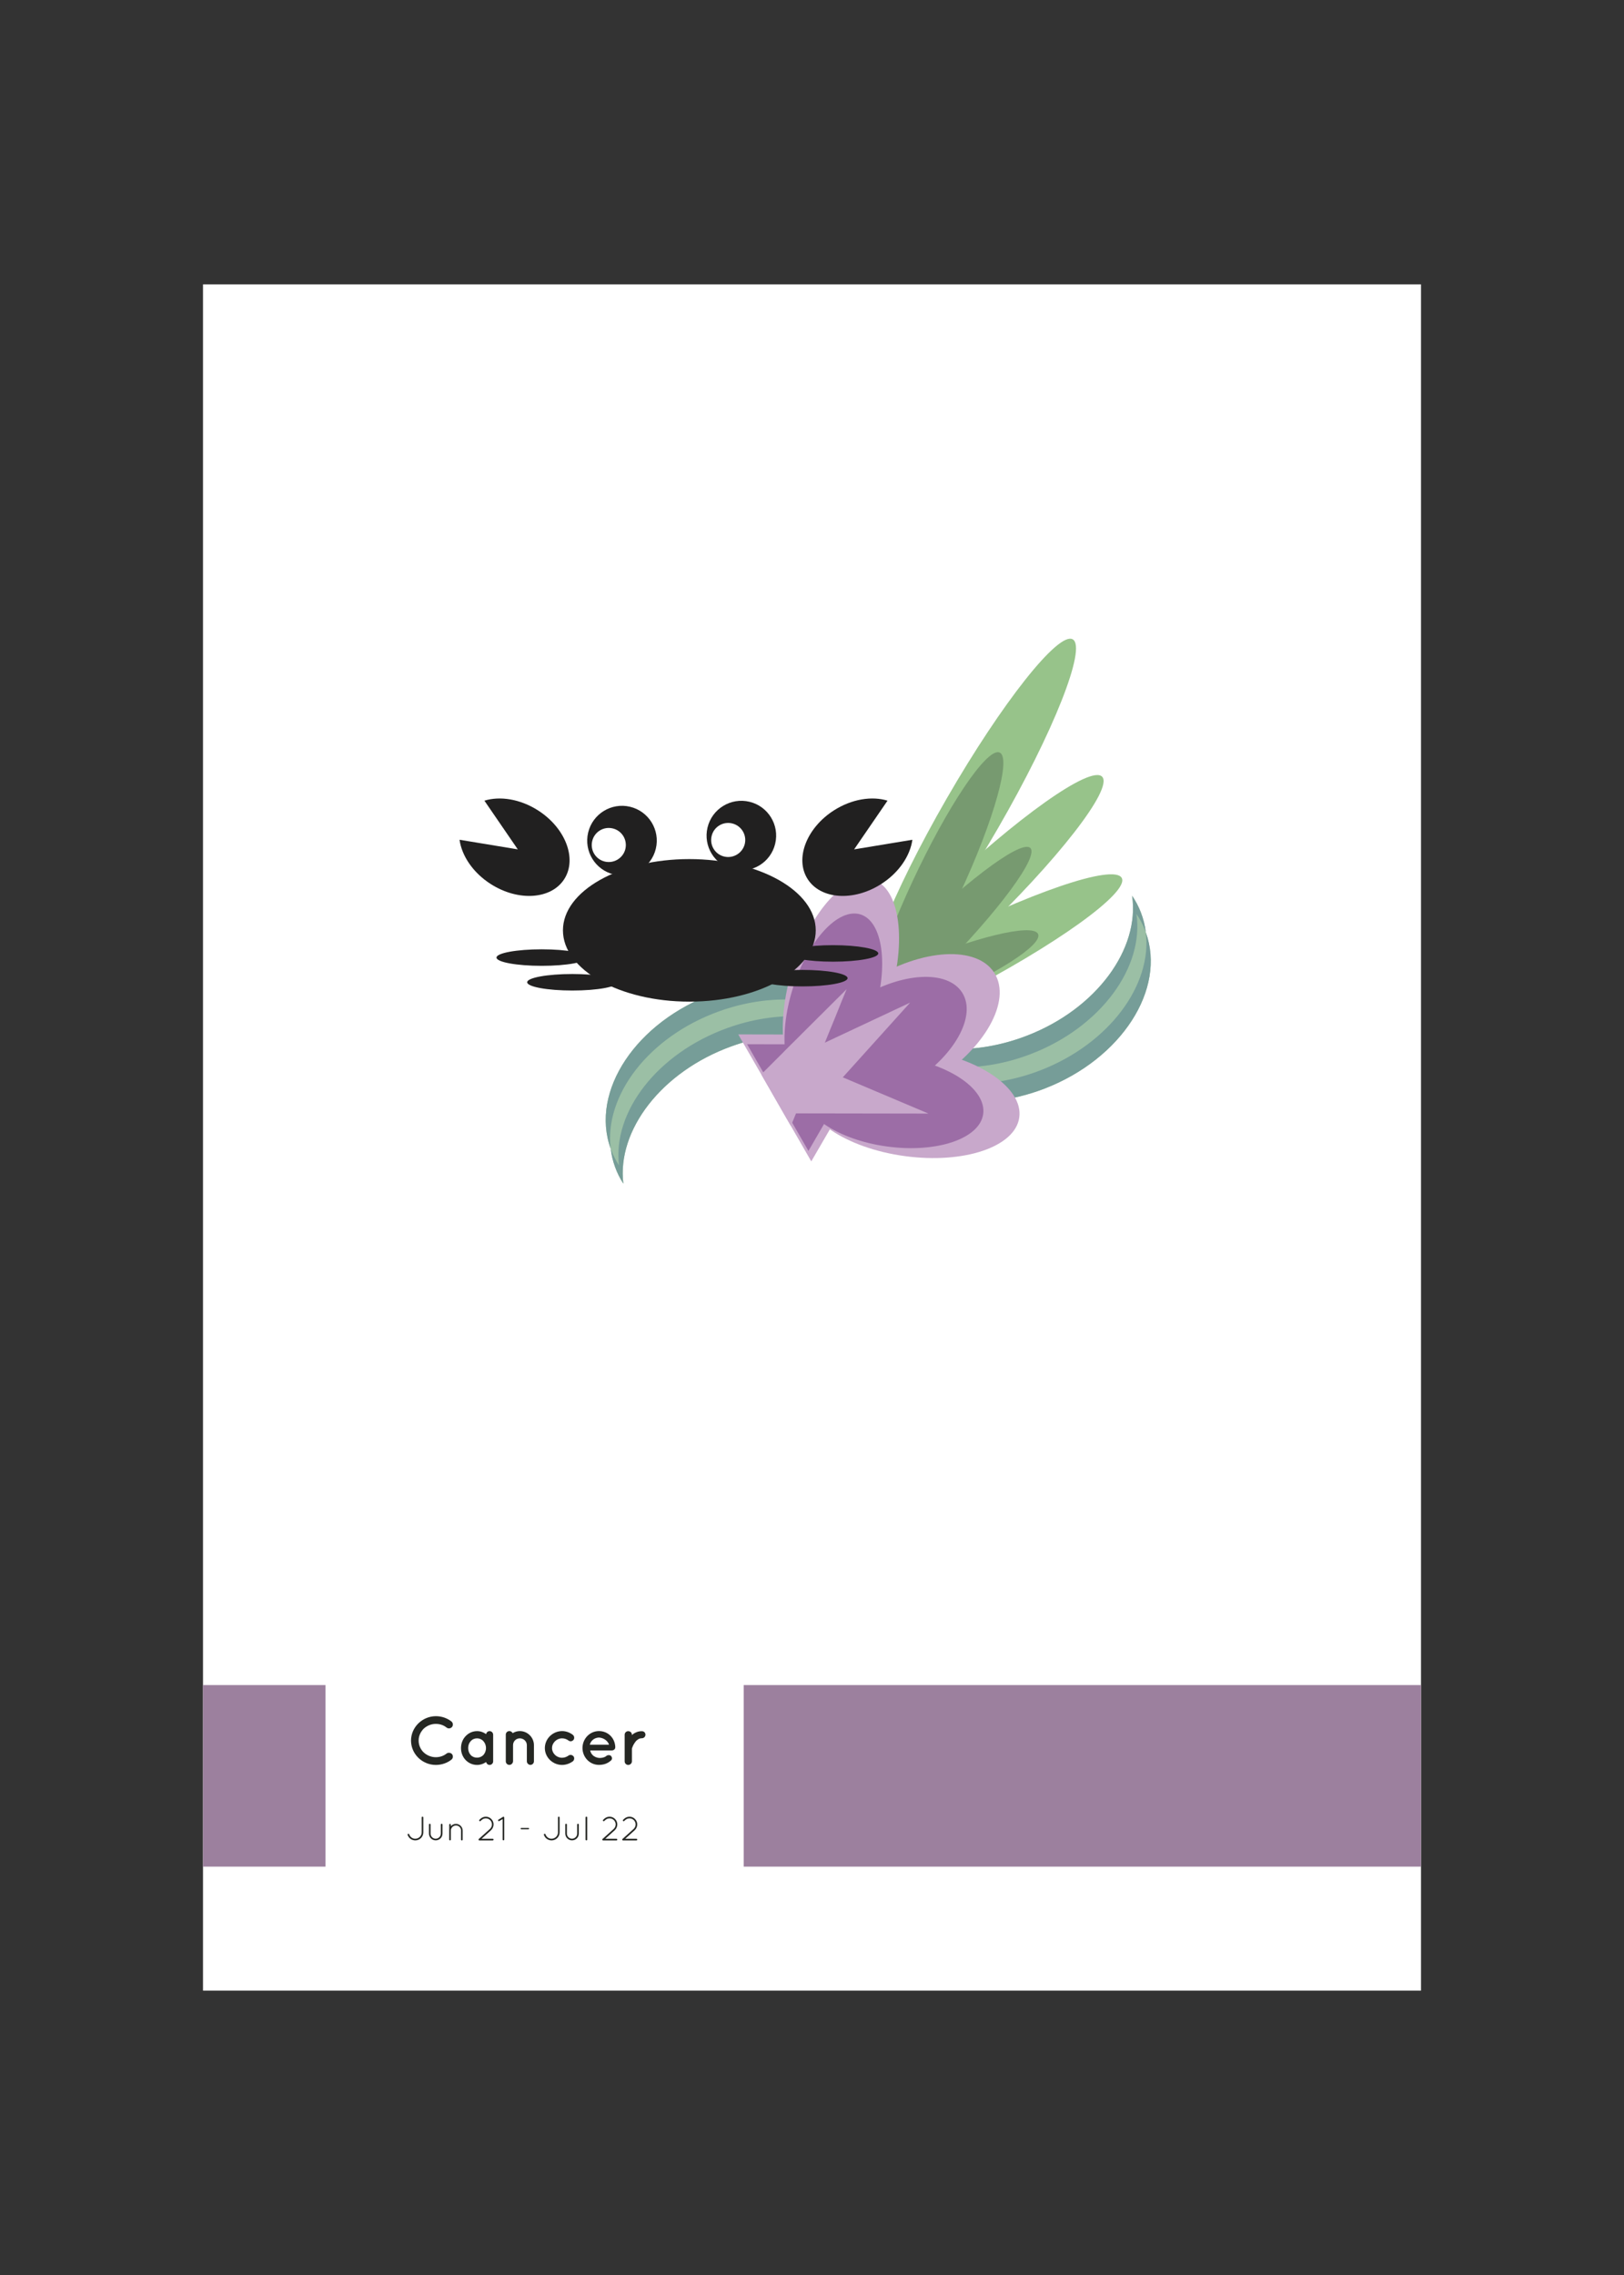 <?xml version="1.0" encoding="utf-8"?>
<!-- Generator: Adobe Illustrator 23.0.2, SVG Export Plug-In . SVG Version: 6.00 Build 0)  -->
<svg version="1.1" id="Layer_1" xmlns="http://www.w3.org/2000/svg" xmlns:xlink="http://www.w3.org/1999/xlink" x="0px" y="0px"
	 viewBox="0 0 360 504" style="enable-background:new 0 0 360 504;" xml:space="preserve">
<rect x="0" y="0" width="360" height="504" fill="#333333" stroke="none"/>
<style type="text/css">
	.st0{fill:#FFFFFF;}
	.st1{fill:#9C809E;}
	.st2{enable-background:new    ;}
	.st3{fill:#252723;}
	.st4{clip-path:url(#SVGID_2_);fill:#9BBFA5;}
	.st5{clip-path:url(#SVGID_4_);fill:#769D98;}
	.st6{clip-path:url(#SVGID_6_);fill:#769D98;}
	.st7{clip-path:url(#SVGID_8_);fill:#769D98;}
	.st8{clip-path:url(#SVGID_10_);fill:#769D98;}
	.st9{clip-path:url(#SVGID_12_);fill:#97C38A;}
	.st10{clip-path:url(#SVGID_14_);fill:#97C38A;}
	.st11{clip-path:url(#SVGID_16_);fill:#97C38A;}
	.st12{clip-path:url(#SVGID_18_);fill:#779A70;}
	.st13{clip-path:url(#SVGID_20_);fill:#779A70;}
	.st14{clip-path:url(#SVGID_22_);fill:#779A70;}
	.st15{clip-path:url(#SVGID_24_);fill:#C8A8CB;}
	.st16{clip-path:url(#SVGID_26_);fill:#C8A8CB;}
	.st17{clip-path:url(#SVGID_28_);fill:#C8A8CB;}
	.st18{fill:#C8A8CB;}
	.st19{clip-path:url(#SVGID_30_);fill:#9C6DA6;}
	.st20{clip-path:url(#SVGID_32_);fill:#9C6DA6;}
	.st21{clip-path:url(#SVGID_34_);fill:#9C6DA6;}
	.st22{fill:#9C6DA6;}
	.st23{clip-path:url(#SVGID_36_);fill:#212020;}
	.st24{clip-path:url(#SVGID_38_);fill:#FFFFFF;}
	.st25{clip-path:url(#SVGID_40_);fill:#212020;}
	.st26{clip-path:url(#SVGID_42_);fill:#FFFFFF;}
	.st27{clip-path:url(#SVGID_44_);fill:#212020;}
	.st28{clip-path:url(#SVGID_46_);fill:#212020;}
	.st29{clip-path:url(#SVGID_48_);fill:#212020;}
	.st30{clip-path:url(#SVGID_50_);fill:#212020;}
	.st31{clip-path:url(#SVGID_52_);fill:#212020;}
	.st32{clip-path:url(#SVGID_54_);fill:#212020;}
	.st33{clip-path:url(#SVGID_56_);fill:#212020;}
</style>
<g id="Color_Strip">
	<rect x="45" y="63" class="st0" width="270" height="378"/>
	<rect x="45" y="373.31" class="st1" width="27.15" height="40.22"/>
	<rect x="164.86" y="373.31" class="st1" width="150.14" height="40.22"/>
</g>
<g id="Date">
	<g class="st2">
		<path class="st3" d="M90.48,406.26c0.1-0.03,0.2,0.02,0.23,0.11c0.19,0.58,0.72,0.99,1.35,0.98c0.78,0,1.42-0.63,1.42-1.41v-3.3
			c0-0.1,0.08-0.18,0.18-0.18s0.18,0.08,0.18,0.18v3.3c0,0.99-0.8,1.78-1.78,1.78c-0.79,0-1.47-0.52-1.7-1.23
			C90.33,406.39,90.38,406.29,90.48,406.26z"/>
		<path class="st3" d="M95.09,404.21c0-0.11,0.08-0.18,0.18-0.18s0.18,0.08,0.18,0.18v2c0,0.63,0.5,1.13,1.13,1.14
			c0.63-0.01,1.14-0.51,1.14-1.14v-2c0-0.11,0.09-0.18,0.18-0.18c0.11,0,0.19,0.08,0.19,0.18v2c0,0.83-0.67,1.5-1.51,1.5
			c-0.83,0-1.49-0.68-1.49-1.5V404.21z"/>
		<path class="st3" d="M102.21,405.54c0-0.62-0.5-1.13-1.13-1.13c-0.62,0-1.13,0.51-1.14,1.13v2v0.03
			c-0.01,0.03-0.02,0.06-0.04,0.08c-0.03,0.04-0.08,0.07-0.14,0.07h-0.04c-0.05-0.01-0.1-0.05-0.12-0.1
			c-0.01-0.01-0.01-0.01-0.01-0.02s-0.01-0.01-0.01-0.01v-0.04v-2v-0.06v-1.25c0-0.1,0.08-0.18,0.18-0.18c0.1,0,0.17,0.08,0.17,0.18
			v0.35c0.27-0.32,0.68-0.53,1.14-0.53c0.83,0,1.49,0.68,1.49,1.49v2c0,0.1-0.08,0.18-0.18,0.18s-0.18-0.08-0.18-0.18V405.54z"/>
		<path class="st3" d="M106.14,407.4l2.46-2.21c0.29-0.27,0.45-0.63,0.45-1.01c0-0.32-0.12-0.65-0.35-0.9
			c-0.26-0.29-0.63-0.44-1-0.44c-0.33,0-0.65,0.11-0.92,0.35l-0.26,0.23c-0.07,0.08-0.19,0.07-0.25-0.01
			c-0.08-0.08-0.07-0.2,0.01-0.26l0.26-0.24c0.33-0.29,0.75-0.44,1.16-0.44c0.46,0,0.92,0.18,1.26,0.56
			c0.31,0.33,0.45,0.74,0.45,1.15c0,0.46-0.19,0.93-0.56,1.28l-2.1,1.9h2.48c0.1,0,0.18,0.08,0.18,0.19c0,0.1-0.08,0.18-0.18,0.18
			h-2.93h-0.03c-0.05,0-0.11-0.01-0.14-0.05C106.06,407.58,106.06,407.47,106.14,407.4z"/>
		<path class="st3" d="M111.42,403l-0.74,0.43c-0.02,0.02-0.06,0.03-0.09,0.03c-0.07,0-0.13-0.04-0.16-0.09
			c-0.05-0.1-0.02-0.2,0.07-0.25l1.01-0.62c0.08-0.04,0.2-0.01,0.25,0.07c0.02,0.04,0.03,0.09,0.02,0.13v4.83
			c0,0.1-0.07,0.18-0.18,0.18c-0.1,0-0.18-0.08-0.18-0.18V403z"/>
		<path class="st3" d="M115.41,405.11c0-0.08,0.06-0.14,0.14-0.14h1.6c0.08,0,0.14,0.05,0.14,0.14c0,0.09-0.07,0.15-0.14,0.15h-1.6
			C115.47,405.26,115.41,405.2,115.41,405.11z"/>
		<path class="st3" d="M120.69,406.26c0.1-0.03,0.2,0.02,0.23,0.11c0.19,0.58,0.72,0.99,1.35,0.98c0.78,0,1.42-0.63,1.42-1.41v-3.3
			c0-0.1,0.08-0.18,0.18-0.18s0.18,0.08,0.18,0.18v3.3c0,0.99-0.8,1.78-1.78,1.78c-0.79,0-1.47-0.52-1.7-1.23
			C120.54,406.39,120.59,406.29,120.69,406.26z"/>
		<path class="st3" d="M125.31,404.21c0-0.11,0.08-0.18,0.18-0.18s0.18,0.08,0.18,0.18v2c0,0.63,0.5,1.13,1.13,1.14
			c0.63-0.01,1.14-0.51,1.14-1.14v-2c0-0.11,0.09-0.18,0.18-0.18c0.11,0,0.19,0.08,0.19,0.18v2c0,0.83-0.67,1.5-1.51,1.5
			c-0.83,0-1.49-0.68-1.49-1.5V404.21z"/>
		<path class="st3" d="M129.8,402.64c0-0.1,0.08-0.18,0.18-0.18c0.11,0,0.19,0.08,0.19,0.18v4.9c0,0.1-0.08,0.18-0.19,0.18
			c-0.1,0-0.18-0.08-0.18-0.18V402.64z"/>
		<path class="st3" d="M133.57,407.4l2.46-2.21c0.29-0.27,0.45-0.63,0.45-1.01c0-0.32-0.12-0.65-0.35-0.9
			c-0.26-0.29-0.63-0.44-1-0.44c-0.33,0-0.65,0.11-0.92,0.35l-0.26,0.23c-0.07,0.08-0.19,0.07-0.25-0.01
			c-0.08-0.08-0.07-0.2,0.01-0.26l0.26-0.24c0.33-0.29,0.75-0.44,1.16-0.44c0.46,0,0.92,0.18,1.26,0.56
			c0.31,0.33,0.45,0.74,0.45,1.15c0,0.46-0.19,0.93-0.56,1.28l-2.1,1.9h2.48c0.1,0,0.18,0.08,0.18,0.19c0,0.1-0.08,0.18-0.18,0.18
			h-2.93h-0.03c-0.05,0-0.11-0.01-0.14-0.05C133.49,407.58,133.49,407.47,133.57,407.4z"/>
		<path class="st3" d="M137.99,407.4l2.46-2.21c0.29-0.27,0.45-0.63,0.45-1.01c0-0.32-0.12-0.65-0.35-0.9
			c-0.26-0.29-0.63-0.44-1-0.44c-0.33,0-0.65,0.11-0.92,0.35l-0.26,0.23c-0.07,0.08-0.19,0.07-0.25-0.01
			c-0.08-0.08-0.07-0.2,0.01-0.26l0.26-0.24c0.33-0.29,0.75-0.44,1.16-0.44c0.46,0,0.92,0.18,1.26,0.56
			c0.31,0.33,0.45,0.74,0.45,1.15c0,0.46-0.19,0.93-0.56,1.28l-2.1,1.9h2.48c0.1,0,0.18,0.08,0.18,0.19c0,0.1-0.08,0.18-0.18,0.18
			h-2.93h-0.03c-0.05,0-0.11-0.01-0.14-0.05C137.92,407.58,137.92,407.47,137.99,407.4z"/>
	</g>
</g>
<g id="Image">
	<g>
		<g>
			<defs>
				<rect id="SVGID_1_" x="101.86" y="141.51" width="153.24" height="120.73"/>
			</defs>
			<clipPath id="SVGID_2_">
				<use xlink:href="#SVGID_1_"  style="overflow:visible;"/>
			</clipPath>
			<path class="st4" d="M231.65,241.13c16.98-6.6,26.89-21.99,22.35-34.58v-0.01c-0.18-1.51-0.55-2.99-1.11-4.43
				c-0.51-1.31-1.15-2.53-1.93-3.67c1.73,11.79-7.85,25.01-23.25,30.98c-11.43,4.44-23.17,3.78-31.18-0.9
				c-6.27-10.34-22.4-14.17-38.15-8.48c-17.32,6.26-27.62,21.69-23.01,34.44c0,0.01,0,0.01,0.01,0.02c0.16,1.36,0.48,2.71,0.96,4.03
				c0.48,1.32,1.09,2.55,1.84,3.7c-1.45-11.83,8.43-24.8,23.96-30.42c11.48-4.16,23.16-3.24,31.08,1.57
				C199.66,243.69,215.97,247.22,231.65,241.13"/>
		</g>
		<g>
			<defs>
				<rect id="SVGID_3_" x="101.86" y="141.51" width="153.24" height="120.73"/>
			</defs>
			<clipPath id="SVGID_4_">
				<use xlink:href="#SVGID_3_"  style="overflow:visible;"/>
			</clipPath>
			<path class="st5" d="M231.65,241.13c16.98-6.6,26.89-21.99,22.35-34.58c1.43,11.68-8.11,24.64-23.31,30.55
				c-11.6,4.5-23.54,3.74-31.58-1.12c-0.01-0.05-0.02-0.09-0.04-0.13c-0.11-0.91-0.29-1.82-0.54-2.72
				c7.97,4.14,19.2,4.57,30.14,0.32c15.4-5.97,24.98-19.19,23.25-30.98c0.78,1.14,1.42,2.36,1.93,3.67l0.15,0.4
				c-0.18-1.51-0.55-2.99-1.11-4.43c-0.51-1.31-1.15-2.53-1.93-3.67c1.73,11.79-7.85,25.01-23.25,30.98
				c-11.43,4.44-23.17,3.78-31.18-0.9c-6.27-10.34-22.4-14.17-38.15-8.48c-17.32,6.26-27.62,21.69-23.01,34.44
				c-1.44-11.82,8.44-24.8,23.97-30.41c11.52-4.17,23.24-3.23,31.17,1.62c0.06,0.18,0.13,0.37,0.2,0.55
				c0.04,0.12,0.1,0.24,0.14,0.36c0.39,0.96,0.86,1.87,1.41,2.74c-0.37-0.23-0.74-0.44-1.12-0.65c-7.88-4.24-19.01-4.89-29.96-0.92
				c-15.53,5.62-25.42,18.59-23.96,30.42c-0.75-1.15-1.36-2.38-1.84-3.7c0.16,1.36,0.48,2.71,0.96,4.03
				c0.48,1.32,1.09,2.55,1.84,3.7c-1.45-11.83,8.43-24.8,23.96-30.42c11.48-4.16,23.16-3.24,31.08,1.57
				C199.66,243.69,215.97,247.22,231.65,241.13"/>
		</g>
		<g>
			<defs>
				<rect id="SVGID_5_" x="101.86" y="141.51" width="153.24" height="120.73"/>
			</defs>
			<clipPath id="SVGID_6_">
				<use xlink:href="#SVGID_5_"  style="overflow:visible;"/>
			</clipPath>
			<path class="st6" d="M192.26,229.35c-0.55-0.87-1.02-1.78-1.41-2.74c-0.08-0.11-0.16-0.22-0.23-0.33
				c0.12,0.81,0.29,1.63,0.53,2.42C191.52,228.91,191.9,229.12,192.26,229.35"/>
		</g>
		<g>
			<defs>
				<rect id="SVGID_7_" x="101.86" y="141.51" width="153.24" height="120.73"/>
			</defs>
			<clipPath id="SVGID_8_">
				<use xlink:href="#SVGID_7_"  style="overflow:visible;"/>
			</clipPath>
			<path class="st7" d="M192.26,229.35c-0.55-0.87-1.02-1.78-1.41-2.74c-0.08-0.11-0.16-0.22-0.23-0.33
				c0.12,0.81,0.29,1.63,0.53,2.42C191.52,228.91,191.9,229.12,192.26,229.35"/>
		</g>
		<g>
			<defs>
				<rect id="SVGID_9_" x="101.86" y="141.51" width="153.24" height="120.73"/>
			</defs>
			<clipPath id="SVGID_10_">
				<use xlink:href="#SVGID_9_"  style="overflow:visible;"/>
			</clipPath>
			<path class="st8" d="M192.26,229.35c-0.55-0.87-1.02-1.78-1.41-2.74c-0.08-0.11-0.16-0.22-0.23-0.33
				c0.12,0.81,0.29,1.63,0.53,2.42C191.52,228.91,191.9,229.12,192.26,229.35"/>
		</g>
		<g>
			<defs>
				<rect id="SVGID_11_" x="101.86" y="141.51" width="153.24" height="120.73"/>
			</defs>
			<clipPath id="SVGID_12_">
				<use xlink:href="#SVGID_11_"  style="overflow:visible;"/>
			</clipPath>
			<path class="st9" d="M221.25,183.45c-12.28,21.27-24.79,37.05-27.93,35.24c-3.14-1.81,4.27-20.53,16.55-41.81
				c12.28-21.27,24.79-37.05,27.93-35.24C240.95,143.46,233.54,162.18,221.25,183.45"/>
		</g>
		<g>
			<defs>
				<rect id="SVGID_13_" x="101.86" y="141.51" width="153.24" height="120.73"/>
			</defs>
			<clipPath id="SVGID_14_">
				<use xlink:href="#SVGID_13_"  style="overflow:visible;"/>
			</clipPath>
			<path class="st10" d="M216.71,207.56c-17.75,16.98-34.18,28.61-36.69,25.99s9.85-18.51,27.61-35.49
				c17.75-16.98,34.18-28.61,36.69-25.99C246.82,174.7,234.46,190.59,216.71,207.56"/>
		</g>
		<g>
			<defs>
				<rect id="SVGID_15_" x="101.86" y="141.51" width="153.24" height="120.73"/>
			</defs>
			<clipPath id="SVGID_16_">
				<use xlink:href="#SVGID_15_"  style="overflow:visible;"/>
			</clipPath>
			<path class="st11" d="M212.13,220.72c-21.84,11.24-40.89,17.75-42.55,14.52s14.7-14.96,36.54-26.2
				c21.84-11.24,40.89-17.75,42.55-14.52C250.33,197.74,233.97,209.47,212.13,220.72"/>
		</g>
		<g>
			<defs>
				<rect id="SVGID_17_" x="101.86" y="141.51" width="153.24" height="120.73"/>
			</defs>
			<clipPath id="SVGID_18_">
				<use xlink:href="#SVGID_17_"  style="overflow:visible;"/>
			</clipPath>
			<path class="st12" d="M212.69,198.16c-7.73,16.61-16.34,29.44-19.22,28.66s1.05-14.88,8.78-31.49s16.34-29.45,19.22-28.66
				C224.36,167.45,220.43,181.55,212.69,198.16"/>
		</g>
		<g>
			<defs>
				<rect id="SVGID_19_" x="101.86" y="141.51" width="153.24" height="120.73"/>
			</defs>
			<clipPath id="SVGID_20_">
				<use xlink:href="#SVGID_19_"  style="overflow:visible;"/>
			</clipPath>
			<path class="st13" d="M207.87,215.52c-13.64,13.76-26.62,23.64-28.99,22.08c-2.37-1.56,6.77-13.99,20.42-27.75
				c13.64-13.76,26.62-23.64,28.99-22.08C230.65,189.34,221.51,201.77,207.87,215.52"/>
		</g>
		<g>
			<defs>
				<rect id="SVGID_21_" x="101.86" y="141.51" width="153.24" height="120.73"/>
			</defs>
			<clipPath id="SVGID_22_">
				<use xlink:href="#SVGID_21_"  style="overflow:visible;"/>
			</clipPath>
			<path class="st14" d="M206.24,222.14c-14.5,6.14-27.34,9.24-28.67,6.93c-1.33-2.31,9.34-9.16,23.84-15.29
				c14.5-6.14,27.34-9.24,28.67-6.93C231.41,209.16,220.74,216,206.24,222.14"/>
		</g>
		<g>
			<defs>
				<rect id="SVGID_23_" x="101.86" y="141.51" width="153.24" height="120.73"/>
			</defs>
			<clipPath id="SVGID_24_">
				<use xlink:href="#SVGID_23_"  style="overflow:visible;"/>
			</clipPath>
			<path class="st15" d="M207.02,239.44c-11.25,7.01-23.49,7.7-27.33,1.54s2.17-16.84,13.43-23.86c11.25-7.01,23.49-7.7,27.33-1.54
				C224.29,221.75,218.28,232.43,207.02,239.44"/>
		</g>
		<g>
			<defs>
				<rect id="SVGID_25_" x="101.86" y="141.51" width="153.24" height="120.73"/>
			</defs>
			<clipPath id="SVGID_26_">
				<use xlink:href="#SVGID_25_"  style="overflow:visible;"/>
			</clipPath>
			<path class="st16" d="M197.13,221.19c-3.96,12.66-11.96,21.42-17.88,19.57c-5.92-1.85-7.51-13.61-3.55-26.27
				c3.96-12.66,11.96-21.42,17.88-19.57C199.49,196.77,201.08,208.53,197.13,221.19"/>
		</g>
		<g>
			<defs>
				<rect id="SVGID_27_" x="101.86" y="141.51" width="153.24" height="120.73"/>
			</defs>
			<clipPath id="SVGID_28_">
				<use xlink:href="#SVGID_27_"  style="overflow:visible;"/>
			</clipPath>
			<path class="st17" d="M200.55,256.12c-13.14-1.79-23.07-8.54-22.18-15.07c0.89-6.53,12.27-10.37,25.4-8.58
				c13.14,1.79,23.07,8.54,22.18,15.07C225.07,254.07,213.69,257.91,200.55,256.12"/>
		</g>
	</g>
	<polygon class="st18" points="179.84,257.29 175.32,249.44 173.94,247.05 168.75,238.01 168.74,238 163.65,229.16 173.56,229.18 
		173.92,229.17 177.6,229.17 180.85,229.18 181.5,229.19 183.56,229.18 183.59,229.18 186.68,229.19 192.02,229.19 193.84,229.2 
		195.36,229.2 196.11,229.2 194.41,232.13 193.47,233.76 189.88,239.96 187.08,244.8 186.94,245.04 186,246.66 184.11,249.93 
		183.96,250.19 	"/>
	<g>
		<g>
			<defs>
				<rect id="SVGID_29_" x="101.86" y="141.51" width="153.24" height="120.73"/>
			</defs>
			<clipPath id="SVGID_30_">
				<use xlink:href="#SVGID_29_"  style="overflow:visible;"/>
			</clipPath>
			<path class="st19" d="M202.04,239.99c-9.45,5.89-19.73,6.47-22.96,1.29c-3.23-5.18,1.82-14.15,11.28-20.04
				c9.45-5.89,19.73-6.47,22.96-1.29C216.55,225.12,211.5,234.09,202.04,239.99"/>
		</g>
		<g>
			<defs>
				<rect id="SVGID_31_" x="101.86" y="141.51" width="153.24" height="120.73"/>
			</defs>
			<clipPath id="SVGID_32_">
				<use xlink:href="#SVGID_31_"  style="overflow:visible;"/>
			</clipPath>
			<path class="st20" d="M193.73,224.65c-3.32,10.63-10.05,17.99-15.02,16.44s-6.31-11.43-2.98-22.07
				c3.32-10.63,10.05-17.99,15.02-16.44C195.72,204.14,197.05,214.02,193.73,224.65"/>
		</g>
		<g>
			<defs>
				<rect id="SVGID_33_" x="101.86" y="141.51" width="153.24" height="120.73"/>
			</defs>
			<clipPath id="SVGID_34_">
				<use xlink:href="#SVGID_33_"  style="overflow:visible;"/>
			</clipPath>
			<path class="st21" d="M196.61,253.99c-11.04-1.51-19.38-7.17-18.63-12.66s10.3-8.71,21.34-7.2c11.04,1.51,19.38,7.17,18.63,12.66
				C217.2,252.27,207.64,255.5,196.61,253.99"/>
		</g>
	</g>
	<polygon class="st22" points="192.88,231.38 165.61,231.34 179.21,254.98 	"/>
	<polygon class="st18" points="175.32,249.44 173.94,247.05 168.75,238.01 169.19,237.57 173.03,233.74 173.12,233.66 
		173.95,232.81 174.02,232.74 174.58,232.18 175.41,231.35 176.92,229.86 177.6,229.17 187.68,219.14 186.37,222.31 186.29,222.53 
		185.27,225.06 185.09,225.51 183.58,229.18 183.3,229.88 182.85,230.99 182.7,231.36 182.51,231.82 182.35,232.21 180.76,236.1 
		180.29,237.26 180.28,237.28 180.15,237.62 179.75,238.59 179.61,238.94 179.18,239.99 178.91,240.64 178.83,240.83 178.73,241.09 
		178.6,241.39 178.61,241.4 178.33,242.05 178.31,242.11 178.27,242.23 178.24,242.29 178.11,242.6 178,242.87 177.72,243.56 
		177.63,243.78 177.37,244.43 176.46,246.65 175.68,248.55 175.61,248.72 	"/>
	<polygon class="st18" points="201.75,222.12 180.68,245.49 173.27,235.48 	"/>
	<polygon class="st18" points="205.82,246.7 174.35,246.65 176.84,234.45 	"/>
	<g>
		<g>
			<defs>
				<rect id="SVGID_35_" x="101.86" y="141.51" width="153.24" height="120.73"/>
			</defs>
			<clipPath id="SVGID_36_">
				<use xlink:href="#SVGID_35_"  style="overflow:visible;"/>
			</clipPath>
			<path class="st23" d="M162.55,192.62c-4.14-0.99-6.7-5.15-5.71-9.29c0.99-4.14,5.15-6.7,9.29-5.71c4.14,0.99,6.7,5.15,5.71,9.29
				C170.86,191.05,166.7,193.61,162.55,192.62"/>
		</g>
		<g>
			<defs>
				<rect id="SVGID_37_" x="101.86" y="141.51" width="153.24" height="120.73"/>
			</defs>
			<clipPath id="SVGID_38_">
				<use xlink:href="#SVGID_37_"  style="overflow:visible;"/>
			</clipPath>
			<path class="st24" d="M160.54,189.76c-2.03-0.48-3.28-2.52-2.79-4.55c0.48-2.03,2.52-3.28,4.55-2.79s3.28,2.52,2.8,4.55
				C164.6,188.99,162.57,190.24,160.54,189.76"/>
		</g>
		<g>
			<defs>
				<rect id="SVGID_39_" x="101.86" y="141.51" width="153.24" height="120.73"/>
			</defs>
			<clipPath id="SVGID_40_">
				<use xlink:href="#SVGID_39_"  style="overflow:visible;"/>
			</clipPath>
			<path class="st25" d="M136.09,193.73c-4.14-0.99-6.7-5.15-5.71-9.29s5.15-6.7,9.29-5.71c4.14,0.99,6.7,5.15,5.71,9.29
				S140.23,194.72,136.09,193.73"/>
		</g>
		<g>
			<defs>
				<rect id="SVGID_41_" x="101.86" y="141.51" width="153.24" height="120.73"/>
			</defs>
			<clipPath id="SVGID_42_">
				<use xlink:href="#SVGID_41_"  style="overflow:visible;"/>
			</clipPath>
			<path class="st26" d="M134.07,190.87c-2.03-0.48-3.28-2.52-2.79-4.55c0.48-2.03,2.52-3.28,4.55-2.79
				c2.03,0.48,3.28,2.52,2.8,4.55C138.14,190.1,136.1,191.35,134.07,190.87"/>
		</g>
		<g>
			<defs>
				<rect id="SVGID_43_" x="101.86" y="141.51" width="153.24" height="120.73"/>
			</defs>
			<clipPath id="SVGID_44_">
				<use xlink:href="#SVGID_43_"  style="overflow:visible;"/>
			</clipPath>
			<path class="st27" d="M184.89,179.51c3.97-2.52,8.42-3.19,11.85-2.13l-7.4,10.79l12.91-2.13c-0.49,3.56-2.98,7.31-6.95,9.83
				c-6.11,3.89-13.41,3.38-16.28-1.14C176.15,190.22,178.78,183.4,184.89,179.51"/>
		</g>
		<g>
			<defs>
				<rect id="SVGID_45_" x="101.86" y="141.51" width="153.24" height="120.73"/>
			</defs>
			<clipPath id="SVGID_46_">
				<use xlink:href="#SVGID_45_"  style="overflow:visible;"/>
			</clipPath>
			<path class="st28" d="M119.23,179.51c-3.97-2.52-8.42-3.19-11.85-2.13l7.4,10.79l-12.91-2.13c0.49,3.56,2.98,7.31,6.95,9.83
				c6.11,3.89,13.41,3.38,16.28-1.14C127.97,190.22,125.34,183.4,119.23,179.51"/>
		</g>
		<g>
			<defs>
				<rect id="SVGID_47_" x="101.86" y="141.51" width="153.24" height="120.73"/>
			</defs>
			<clipPath id="SVGID_48_">
				<use xlink:href="#SVGID_47_"  style="overflow:visible;"/>
			</clipPath>
			<path class="st29" d="M180.83,206.11c0,8.72-12.54,15.79-28.02,15.79c-15.47,0-28.02-7.07-28.02-15.79
				c0-8.72,12.54-15.79,28.02-15.79C168.29,190.33,180.83,197.39,180.83,206.11"/>
		</g>
		<g>
			<defs>
				<rect id="SVGID_49_" x="101.86" y="141.51" width="153.24" height="120.73"/>
			</defs>
			<clipPath id="SVGID_50_">
				<use xlink:href="#SVGID_49_"  style="overflow:visible;"/>
			</clipPath>
			<path class="st30" d="M194.69,211.22c0,1.01-4.49,1.83-10.03,1.83s-10.03-0.82-10.03-1.83s4.49-1.83,10.03-1.83
				S194.69,210.22,194.69,211.22"/>
		</g>
		<g>
			<defs>
				<rect id="SVGID_51_" x="101.86" y="141.51" width="153.24" height="120.73"/>
			</defs>
			<clipPath id="SVGID_52_">
				<use xlink:href="#SVGID_51_"  style="overflow:visible;"/>
			</clipPath>
			<path class="st31" d="M187.89,216.7c0,1.01-4.49,1.83-10.03,1.83s-10.03-0.82-10.03-1.83s4.49-1.83,10.03-1.83
				S187.89,215.69,187.89,216.7"/>
		</g>
		<g>
			<defs>
				<rect id="SVGID_53_" x="101.86" y="141.51" width="153.24" height="120.73"/>
			</defs>
			<clipPath id="SVGID_54_">
				<use xlink:href="#SVGID_53_"  style="overflow:visible;"/>
			</clipPath>
			<path class="st32" d="M110.06,212.14c0,1.01,4.49,1.83,10.03,1.83s10.03-0.82,10.03-1.83s-4.49-1.83-10.03-1.83
				S110.06,211.13,110.06,212.14"/>
		</g>
		<g>
			<defs>
				<rect id="SVGID_55_" x="101.86" y="141.51" width="153.24" height="120.73"/>
			</defs>
			<clipPath id="SVGID_56_">
				<use xlink:href="#SVGID_55_"  style="overflow:visible;"/>
			</clipPath>
			<path class="st33" d="M116.86,217.61c0,1.01,4.49,1.83,10.03,1.83c5.54,0,10.03-0.82,10.03-1.83s-4.49-1.83-10.03-1.83
				S116.86,216.6,116.86,217.61"/>
		</g>
	</g>
</g>
<g id="Name">
	<g class="st2">
		<path class="st3" d="M91.11,385.6c0.02-2.97,2.5-5.38,5.5-5.4c1.32,0,2.52,0.44,3.46,1.17c0.36,0.3,0.42,0.83,0.15,1.2
			c-0.3,0.38-0.85,0.43-1.2,0.17c-0.66-0.54-1.48-0.83-2.42-0.83c-1.03,0-1.99,0.42-2.7,1.08c-0.67,0.69-1.1,1.59-1.1,2.61
			c0,1.02,0.42,1.95,1.1,2.61c0.71,0.66,1.67,1.08,2.7,1.08c0.93,0,1.74-0.29,2.42-0.83c0.34-0.25,0.9-0.19,1.2,0.17
			c0.27,0.38,0.21,0.92-0.15,1.2c-0.94,0.74-2.14,1.17-3.46,1.17C93.61,391,91.12,388.59,91.11,385.6z"/>
		<path class="st3" d="M109.32,387.27v2.94c0,0.43-0.36,0.79-0.79,0.79c-0.39,0-0.69-0.29-0.78-0.64c-0.57,0.4-1.24,0.64-1.99,0.64
			c-1.02,0-1.9-0.42-2.55-1.09c-0.65-0.69-1.02-1.62-1.02-2.64c0-1.04,0.38-1.97,1.02-2.64c0.65-0.69,1.53-1.12,2.55-1.12
			c0.75,0,1.42,0.25,1.99,0.66c0.09-0.38,0.39-0.66,0.78-0.66c0.44,0,0.79,0.36,0.79,0.81V387.27z M107.73,387.27
			c0-0.63-0.23-1.17-0.58-1.54c-0.36-0.41-0.87-0.62-1.4-0.62c-0.54,0-1.05,0.21-1.4,0.62c-0.36,0.37-0.57,0.91-0.57,1.54
			c0,0.61,0.21,1.15,0.57,1.54c0.34,0.38,0.85,0.58,1.4,0.58c0.52,0,1.03-0.21,1.4-0.58C107.5,388.42,107.73,387.88,107.73,387.27z"
			/>
		<path class="st3" d="M118.36,386.62v3.58c0,0.43-0.35,0.79-0.78,0.79c-0.42,0-0.79-0.36-0.79-0.79v-3.58
			c0-0.84-0.71-1.51-1.56-1.51c-0.84,0-1.5,0.67-1.5,1.51v3.58c0,0.04,0,0.09-0.03,0.15c-0.08,0.36-0.4,0.64-0.79,0.64
			c-0.45,0-0.79-0.36-0.79-0.79v-3.58v-2.33c0-0.43,0.34-0.79,0.79-0.79c0.31,0,0.6,0.18,0.73,0.46c0.45-0.28,1-0.46,1.59-0.46
			C116.97,383.5,118.36,384.93,118.36,386.62z"/>
		<path class="st3" d="M120.78,387.27c0-2.08,1.74-3.75,3.81-3.77c0.9,0,1.74,0.33,2.39,0.83c0.34,0.27,0.4,0.78,0.16,1.11
			c-0.3,0.36-0.78,0.42-1.12,0.15c-0.39-0.29-0.87-0.48-1.43-0.48c-1.21,0-2.22,1-2.22,2.16c0,1.15,1,2.14,2.22,2.14
			c0.54,0,1.04-0.2,1.43-0.48c0.33-0.25,0.82-0.19,1.12,0.17c0.24,0.33,0.18,0.81-0.16,1.11c-0.65,0.46-1.49,0.79-2.39,0.79
			C122.52,391,120.78,389.32,120.78,387.27z"/>
		<path class="st3" d="M129.12,387.25c0.01-2.04,1.6-3.75,3.66-3.75c1.95,0,3.5,1.46,3.61,3.48c0,0.01,0,0.04,0,0.07
			c0,0.03,0,0.11-0.01,0.14c-0.05,0.36-0.36,0.6-0.78,0.6h-4.77c0.07,0.34,0.24,0.74,0.51,0.99c0.31,0.36,0.92,0.63,1.44,0.67
			c0.54,0.04,1.19-0.09,1.56-0.38c0.31-0.33,0.93-0.29,1.12-0.04c0.19,0.21,0.34,0.66,0,0.97c-0.73,0.67-1.62,0.99-2.69,0.99
			C130.72,390.99,129.13,389.29,129.12,387.25z M130.75,386.52H135c-0.15-0.6-0.91-1.49-2.22-1.59
			C131.5,384.99,130.87,385.9,130.75,386.52z"/>
		<path class="st3" d="M143.08,384.3c0,0.42-0.34,0.79-0.79,0.79c-0.34,0-0.65,0.09-0.9,0.29c-0.29,0.18-0.51,0.44-0.69,0.72
			c-0.36,0.48-0.54,1.05-0.62,1.26v2.85c0,0.43-0.38,0.79-0.82,0.79c-0.44,0-0.79-0.36-0.79-0.79v-5.91c0-0.43,0.36-0.78,0.79-0.78
			c0.45,0,0.82,0.34,0.82,0.78v0.11c0.09-0.11,0.21-0.23,0.32-0.3c0.49-0.33,1.14-0.6,1.89-0.58
			C142.74,383.52,143.08,383.86,143.08,384.3z"/>
	</g>
</g>
</svg>
